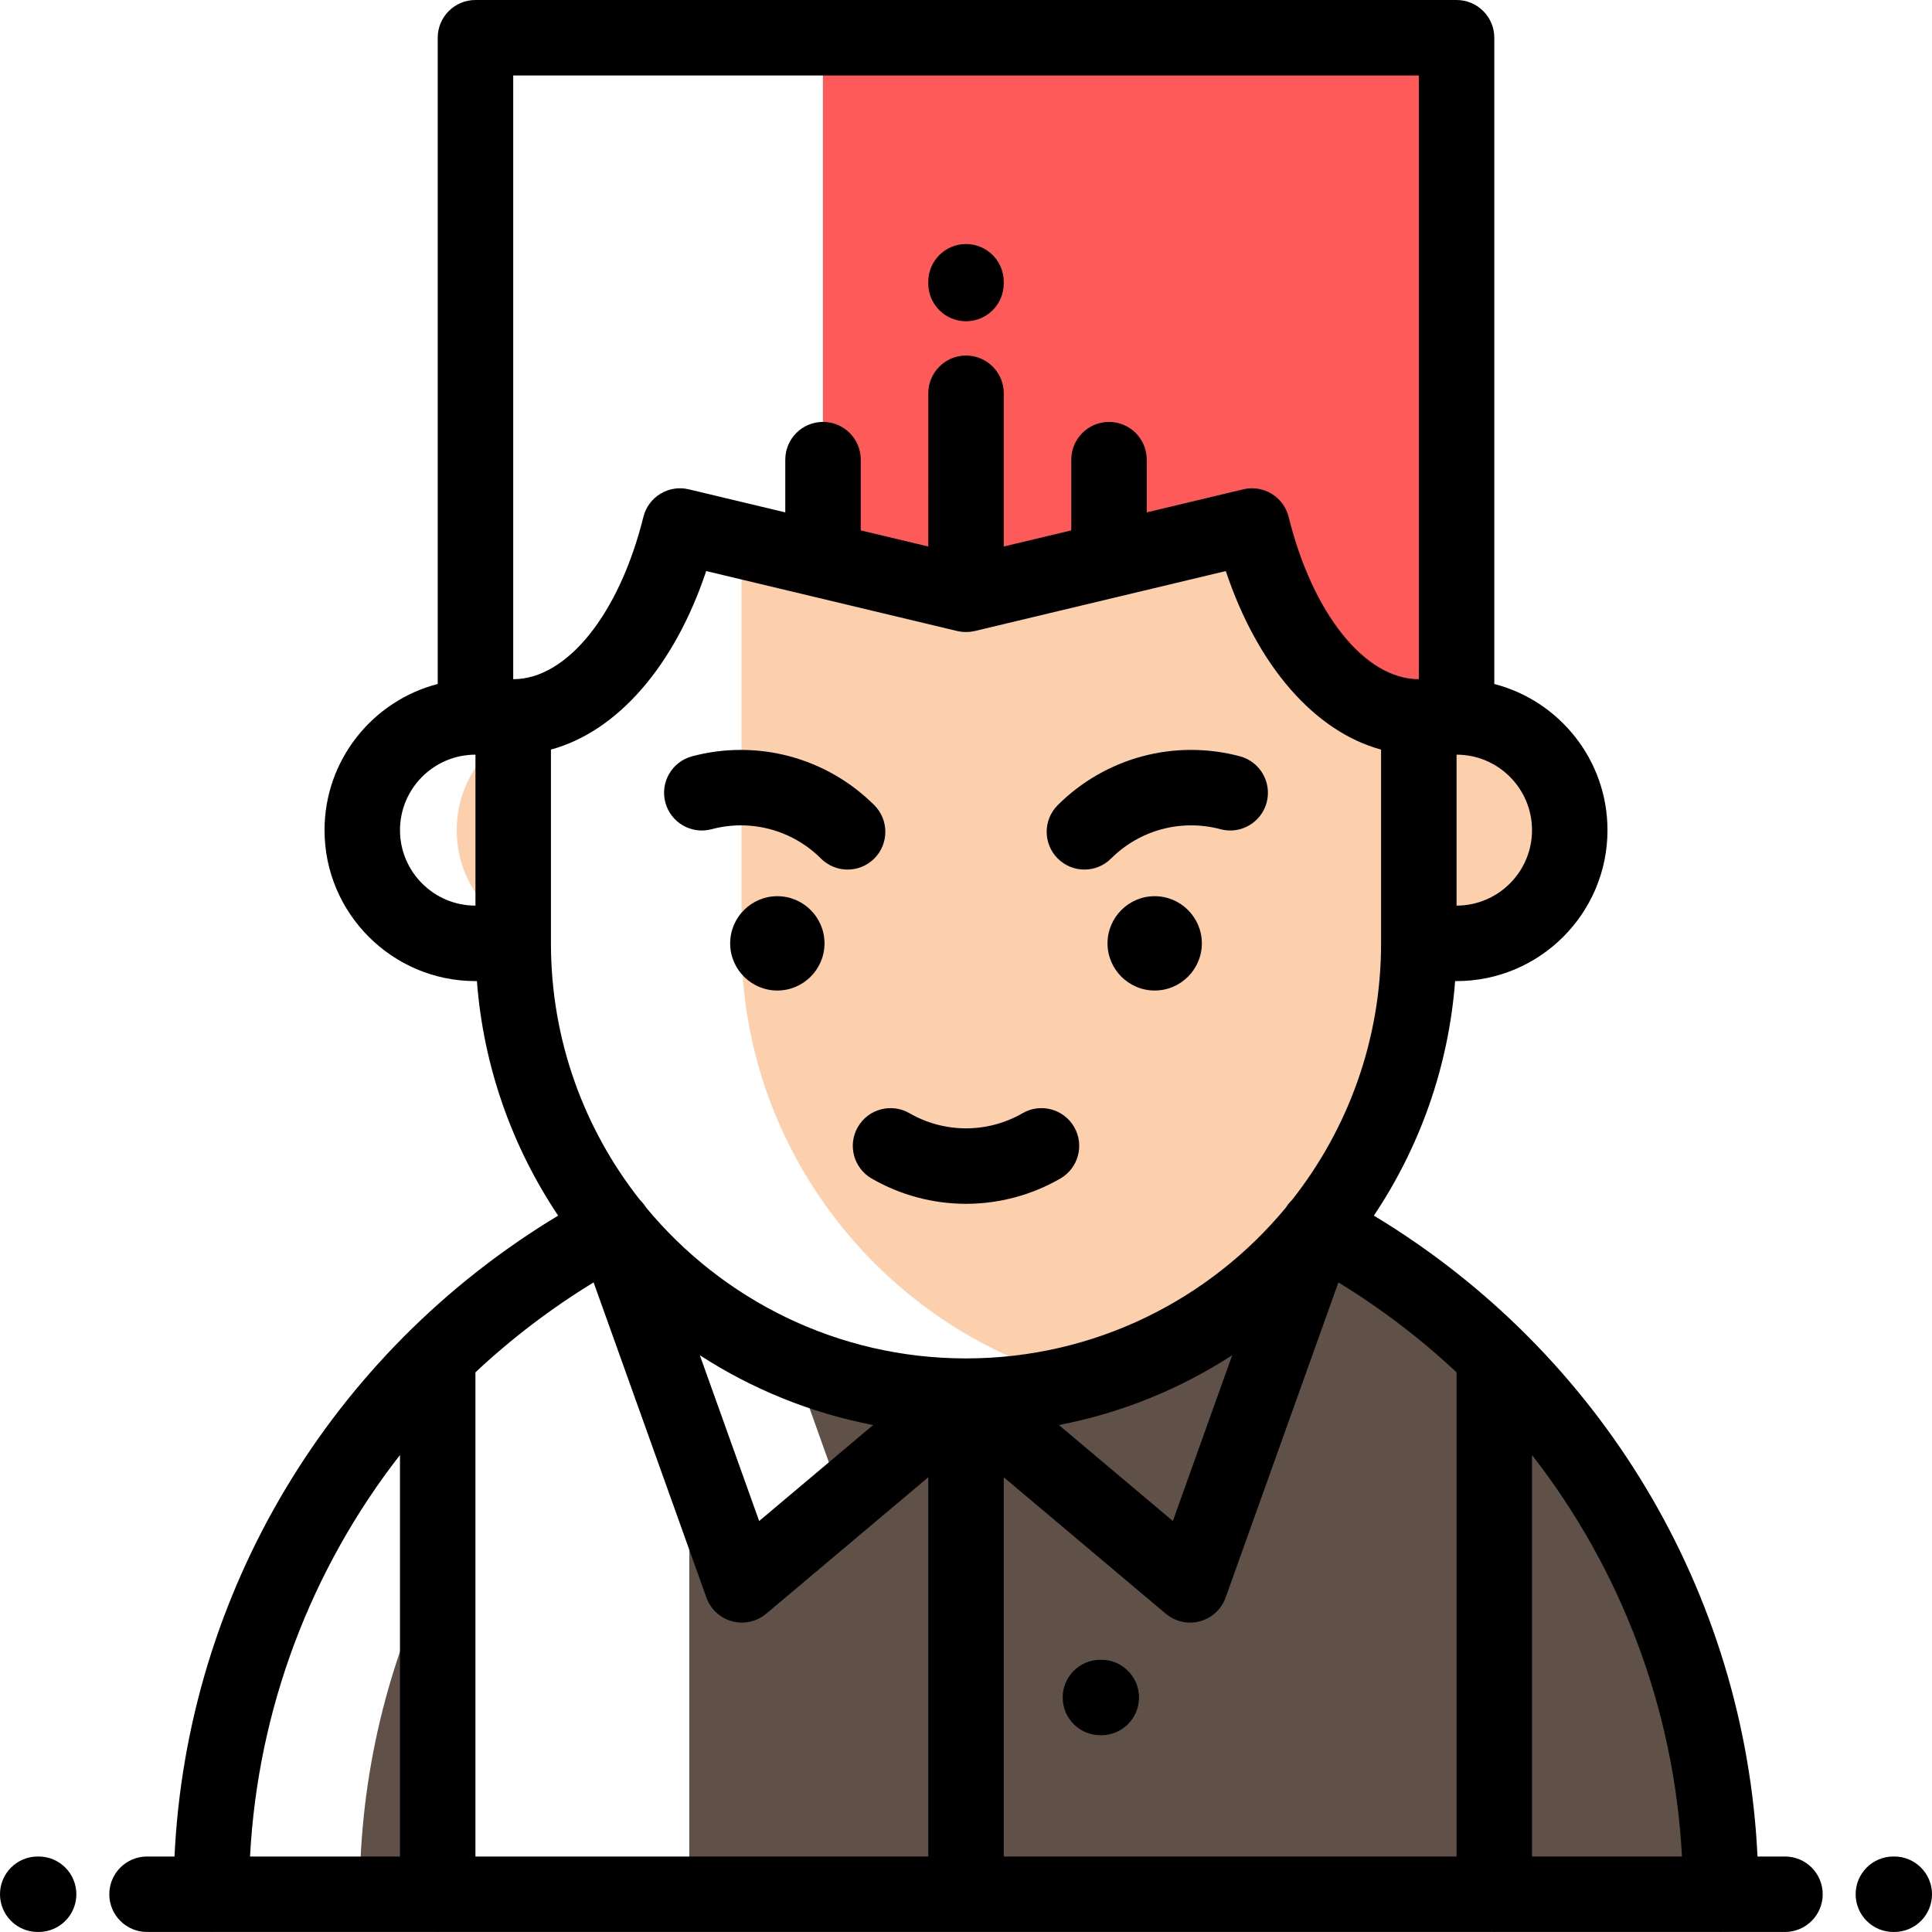 <svg height="512pt" viewBox="0 0 512 512" width="512pt" xmlns="http://www.w3.org/2000/svg"><path d="m95.332 501.996h20.664v-88.266c-13.219 26.66-20.664 56.637-20.664 88.266zm0 0" fill="#5f5148" fill-rule="evenodd"/><path d="m256.004 369.996-8.156 6.867 8.156 22.793zm0 0" fill="#5f5148"/><path d="m256.004 399.656-8.156-22.793-51.23 43.141-13.953-38.992v120.984l73.34-.004zm0 0" fill="#5f5148"/><path d="m256 369.996c-16.234 0-31.738-3.273-45.895-9.184l13.152 36.758zm0 0" fill="#5f5148" fill-rule="evenodd"/><path d="m396.008 501.996v-142.477c8.996 8.844 17.168 18.523 24.383 28.906 22.438 32.316 35.617 71.48 35.617 113.57zm0 0" fill="#5f5148" fill-rule="evenodd"/><path d="m396.008 359.52v142.48l-140.004-.004v-132l59.387 50.008 33.898-94.734c.004-.008.008-.008.008-.016 17.195 9.141 32.926 20.719 46.711 34.266zm0 0" fill="#5f5148" fill-rule="evenodd"/><path d="m349.289 325.27-33.898 94.734-59.383-50.008c37.559 0 71.234-17.488 93.281-44.727zm0 0" fill="#5f5148" fill-rule="evenodd"/><path d="m218.09 10v138.449l.012.004 37.902 9.051 11.289-2.695 26.609-6.352 8.152-1.949 29.746-7.105c1.355 5.461 3.035 10.617 4.996 15.402 8.723 21.301 23.031 35.191 39.203 35.191h10v-179.996zm0 0" fill="#ff5a5a"/><path d="m136 245.953.004-51.91c-8.941 5.195-14.961 14.867-14.961 25.957 0 11.082 6.016 20.758 14.957 25.953zm0 0" fill="#fcd0ac" fill-rule="evenodd"/><path d="m376.004 189.996v60.004h10c16.566 0 29.996-13.434 29.996-30 0-16.57-13.43-30.004-29.996-30.004zm0 0" fill="#fcd0ac" fill-rule="evenodd"/><path d="m336.016 152.844c-1.625-4.223-3.043-8.719-4.211-13.441l-37.902 9.055-7.641 1.824-30.258 7.223s-44.02-10.32-59.5-14.504v107c0 28.43 10.02 54.637 26.707 75.254l.008.02c15.918 19.668 37.902 34.246 63.031 40.832 25.133-6.586 47.121-21.168 63.039-40.836.004-.02 0-.02.008-.02 16.688-20.617 26.707-46.82 26.707-75.25v-60.004c-16.668 0-31.352-14.746-39.988-37.152zm0 0" fill="#fcd0ac"/><g fill="#000001"><path d="m473.035 491.992h-7.277c-3.324-69.961-41.383-133.48-101.672-169.84 12.09-18.051 19.789-39.281 21.535-62.152h.383c22.055 0 39.996-17.945 39.996-40 0-18.605-12.766-34.285-29.996-38.738v-171.262c0-5.523-4.48-10-10-10h-260.004c-5.52 0-10 4.477-10 10v171.262c-17.23 4.453-29.996 20.133-29.996 38.738 0 22.055 17.941 40 39.996 40h.383c1.746 22.871 9.445 44.102 21.531 62.152-60.289 36.355-98.348 99.875-101.672 169.84h-7.277c-5.523 0-10 4.48-10 10 0 5.523 4.477 10 10 10h16.957c.023 0 .051.004.078.004.023 0 .051-.004.074-.004h59.848c.023 0 .051.004.074.004.027 0 .055-.004.078-.004h279.848c.027 0 .051.004.078.004s.051-.004.078-.004h59.848c.023 0 .051.004.074.004.027 0 .055-.004.078-.004h16.957c5.523 0 10-4.477 10-10 0-5.52-4.477-10-10-10zm-347.039-128.309c9.488-8.898 19.961-16.898 31.316-23.836l29.891 83.523c1.105 3.086 3.648 5.434 6.809 6.285.859.234 1.734.348 2.605.348 2.328 0 4.617-.812 6.441-2.352l42.945-36.164v100.504h-120.008zm59.465-4.539c13.746 8.918 29.277 15.305 45.926 18.508l-30.203 25.434zm80.543 32.344 42.941 36.164c1.824 1.535 4.113 2.352 6.445 2.352.867 0 1.742-.113 2.602-.348 3.164-.852 5.707-3.199 6.812-6.285l29.887-83.52c11.352 6.938 21.82 14.938 31.309 23.832v128.312h-119.996zm14.617-13.84c16.648-3.203 32.18-9.59 45.926-18.504l-15.727 43.938zm125.379 7.949c23.527 30.203 37.672 67.164 39.738 106.395h-39.738zm0-165.598c0 11.027-8.969 20-19.996 20v-40.004c11.027 0 19.996 8.973 19.996 20.004zm-270-200h240.004v159.996c-14.258 0-28.117-17.277-34.496-43-1.32-5.328-6.684-8.594-12.027-7.32l-25.578 6.109v-13.969c0-5.523-4.477-10-10-10-5.523 0-10 4.477-10 10v18.742l-17.898 4.273.004-40.609c0-5.523-4.48-10-10-10-5.523 0-10 4.477-10 10l-.004 40.609-17.898-4.273v-18.746c0-5.523-4.48-10-10-10-5.523 0-10 4.477-10 10v13.973l-25.578-6.109c-5.34-1.277-10.707 1.996-12.027 7.32-6.379 25.723-20.242 43-34.496 43v-159.996zm-29.996 200c0-11.031 8.969-20.004 19.996-20.004v40.004c-11.027 0-19.996-8.973-19.996-20zm40-21.352c17.59-4.793 32.734-22.105 41.145-47.309l66.531 15.891c.039.008.074.008.109.016.27.062.543.109.82.148.098.012.191.031.285.043.344.039.695.059 1.047.059h.121c.352 0 .703-.02 1.047-.059.094-.012.191-.031.285-.043.277-.039.551-.086.82-.148.035-.008.074-.012.109-.016l37.578-8.977c.023-.004.047-.012.07-.016l28.883-6.898c8.406 25.203 23.551 42.516 41.145 47.312v51.348c0 25.648-8.824 49.277-23.598 68.004-.145.137-.277.277-.41.418-.043.047-.082.09-.121.133-.176.195-.344.398-.504.605-.043.055-.086.113-.125.168-.156.211-.301.426-.441.648-.008.02-.023.035-.031.051-20.168 24.367-50.621 39.93-84.641 39.969-.023 0-.047 0-.07 0-.02 0-.035 0-.055 0-.02 0-.039 0-.059 0-.023 0-.047 0-.07 0-34.012-.035-64.453-15.59-84.621-39.945-.047-.074-.098-.141-.145-.211-.074-.117-.152-.234-.234-.348-.109-.156-.223-.309-.34-.457-.09-.113-.184-.227-.281-.34-.113-.129-.23-.258-.352-.383-.094-.098-.188-.191-.281-.285-14.785-18.73-23.617-42.367-23.617-68.027zm-40.008 186.949v106.398h-39.734c2.066-39.234 16.211-76.191 39.734-106.398zm0 0"/><path d="m502 491.992h-.234c-5.523 0-10 4.48-10 10 0 5.523 4.477 10 10 10h.234c5.523 0 10-4.477 10-10 0-5.52-4.477-10-10-10zm0 0"/><path d="m10.234 491.992h-.234c-5.523 0-10 4.48-10 10 0 5.523 4.477 10 10 10h.234c5.52 0 10-4.477 10-10 0-5.52-4.477-10-10-10zm0 0"/><path d="m291.852 439.855h-.234c-5.523 0-10 4.477-10 10 0 5.52 4.477 10 10 10h.234c5.523 0 10-4.48 10-10 0-5.523-4.477-10-10-10zm0 0"/><path d="m306.004 237.5c-6.883 0-12.5 5.613-12.5 12.5 0 6.883 5.617 12.5 12.5 12.5 6.883 0 12.5-5.617 12.5-12.5 0-6.887-5.617-12.5-12.5-12.5zm0 0"/><path d="m206.004 237.5c-6.887 0-12.504 5.613-12.504 12.5 0 6.883 5.617 12.5 12.504 12.5 6.883 0 12.5-5.617 12.5-12.5 0-6.887-5.617-12.5-12.5-12.5zm0 0"/><path d="m188.574 219.75c5.082-1.359 10.453-1.359 15.527 0 5.082 1.363 9.734 4.047 13.457 7.77 1.949 1.949 4.508 2.926 7.066 2.926s5.121-.977 7.074-2.93c3.902-3.906 3.902-10.238-.004-14.141-6.199-6.199-13.949-10.672-22.418-12.945-8.461-2.266-17.41-2.262-25.875 0-5.336 1.43-8.504 6.91-7.074 12.246 1.43 5.336 6.902 8.504 12.246 7.074zm0 0"/><path d="m287.379 230.445c2.559 0 5.117-.977 7.07-2.93 3.723-3.719 8.371-6.406 13.445-7.766 5.082-1.359 10.453-1.359 15.535 0 5.34 1.43 10.816-1.742 12.246-7.074 1.426-5.336-1.742-10.816-7.078-12.246-8.461-2.266-17.406-2.266-25.879.004-8.465 2.27-16.211 6.742-22.41 12.938-3.906 3.906-3.906 10.238 0 14.145 1.953 1.953 4.512 2.93 7.07 2.93zm0 0"/><path d="m227.344 298.664c-2.766 4.785-1.125 10.898 3.656 13.66 7.59 4.383 16.234 6.699 25 6.699 8.77 0 17.414-2.316 25.004-6.699 4.781-2.762 6.422-8.875 3.66-13.66-2.766-4.781-8.879-6.422-13.664-3.66-4.551 2.633-9.738 4.02-15 4.02-5.258 0-10.445-1.387-14.996-4.02-4.785-2.758-10.902-1.121-13.66 3.66zm0 0"/><path d="m256.004 85.137c5.523 0 10-4.477 10-10v-.473c0-5.52-4.477-10-10-10-5.523 0-10 4.48-10 10v.473c0 5.523 4.477 10 10 10zm0 0"/></g></svg>